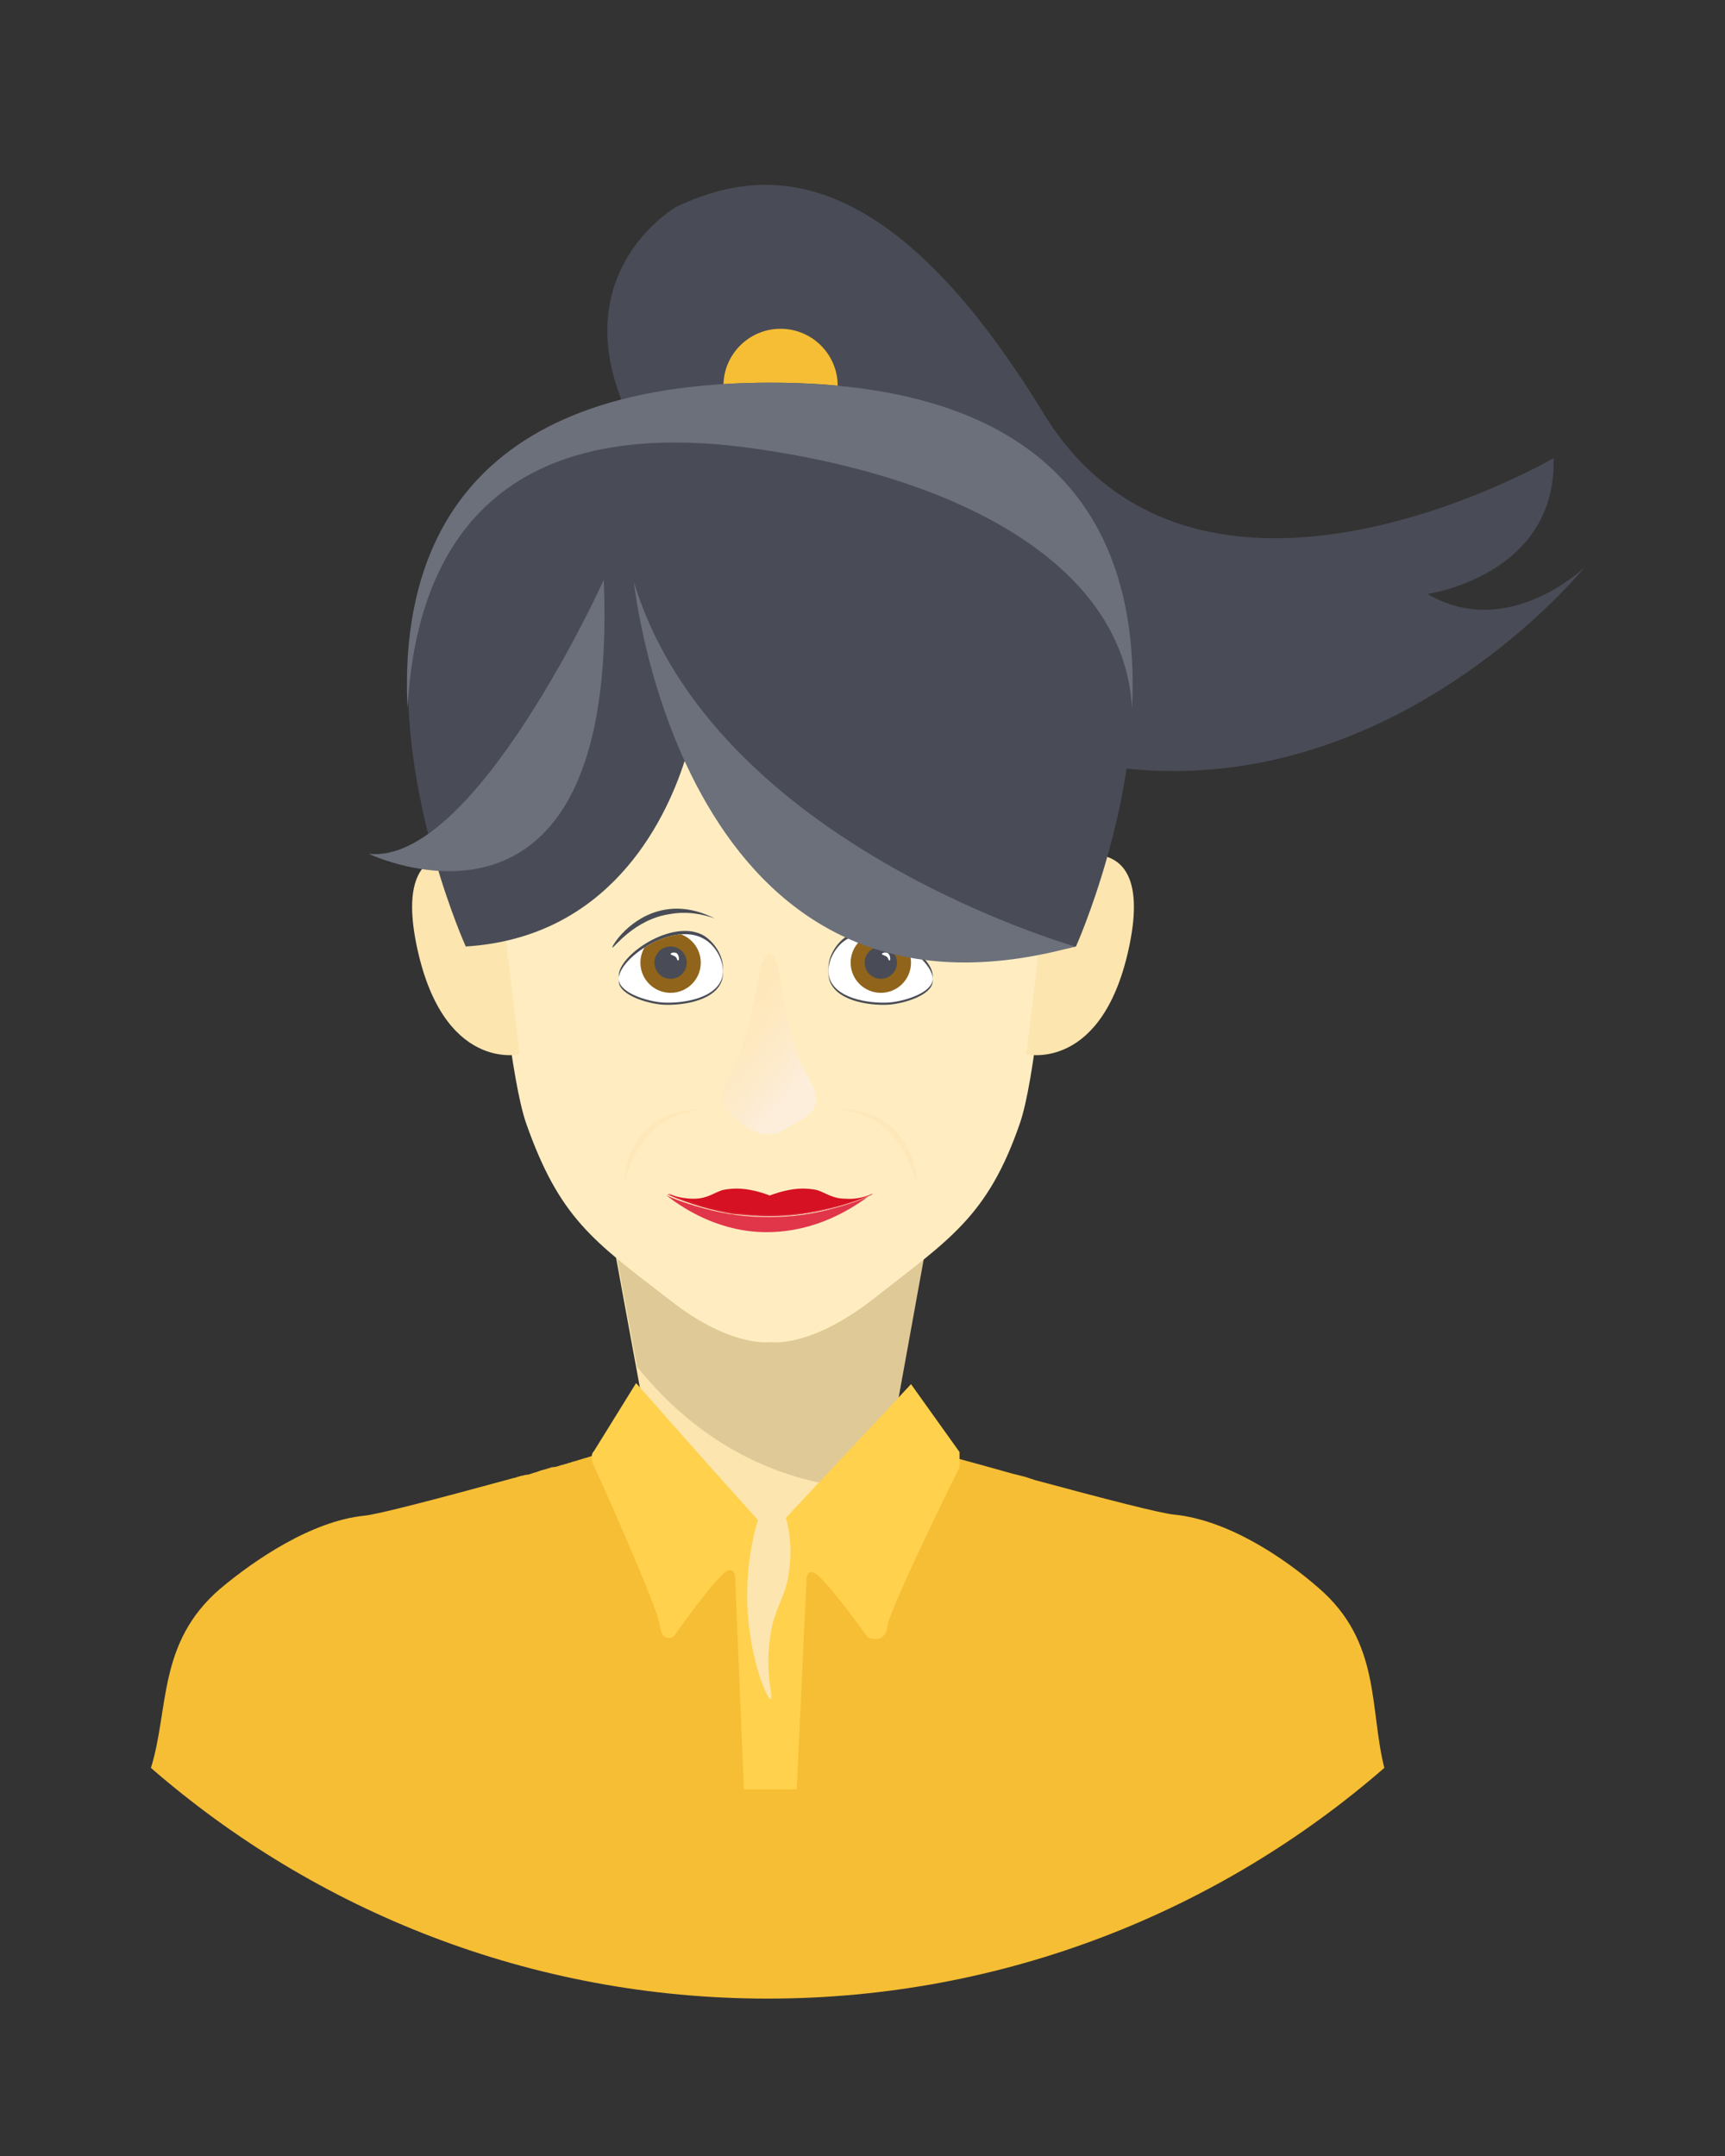 <?xml version="1.0" encoding="utf-8"?>
<!-- Generator: Adobe Illustrator 20.0.0, SVG Export Plug-In . SVG Version: 6.00 Build 0)  -->
<svg version="1.0" id="Layer_1" xmlns="http://www.w3.org/2000/svg" xmlns:xlink="http://www.w3.org/1999/xlink" x="0px" y="0px"
	 viewBox="0 0 160 200" style="enable-background:new 0 0 160 200;" xml:space="preserve">
<rect x="0" y="0" width="160" height="200" fill="#333333" stroke="none"/>
<style type="text/css">
	.st0{fill:#F6BE34;}
	.st1{fill:#FCE5AE;}
	.st2{fill:#DFC996;}
	.st3{fill:#FFD14D;}
	.st4{fill:#FFEDC1;}
	.st5{fill:#494C56;}
	.st6{fill:#FFFFFF;}
	.st7{clip-path:url(#SVGID_2_);}
	.st8{fill:#90641A;}
	.st9{fill:#D51123;}
	.st10{fill:#E1354A;}
	.st11{clip-path:url(#SVGID_4_);}
	.st12{fill:url(#SVGID_5_);}
	.st13{fill:#6B707B;}
	.st14{fill:#FEE7B8;}
</style>
<g>
	<g>
		<path id="_x34__20_" class="st0" d="M122.3,147.3c-3.2-2.8-8.4-6.3-13.4-6.8c-1.2-0.1-6.6-1.5-12.9-3.2c-0.3-0.1-0.6-0.2-0.9-0.3
			c0,0,0,0,0,0c-0.4-0.1-0.8-0.2-1.2-0.3c-3.9-1.1-8-2.2-11.6-3.2c-0.1,0-0.2,0-0.2-0.1c-0.2-0.1-0.4-0.1-0.6-0.2
			c-0.1,0-0.2-0.1-0.3-0.1c-0.2,0-0.4-0.1-0.5-0.1c-0.1,0-0.2-0.1-0.3-0.1c-0.2,0-0.3-0.1-0.5-0.1c-0.3-0.1-0.6-0.2-0.9-0.2
			c-0.1,0-0.1,0-0.2,0c-0.1,0-0.2-0.1-0.3-0.1c-0.2,0-0.3-0.1-0.5-0.1c-2.4-0.7-4.3-1.2-5.4-1.5c0,0,0,0,0,0
			c-0.2-0.1-0.3-0.1-0.5-0.1c0,0-0.1,0-0.1,0c-0.1,0-0.2-0.1-0.3-0.1c-0.1,0-0.2-0.1-0.2-0.1s-0.1,0-0.3,0.1c0,0,0,0,0,0
			c0,0-0.1,0-0.1,0c0,0-0.1,0-0.1,0c-0.1,0-0.1,0-0.2,0.1c-0.1,0-0.2,0.1-0.4,0.1c-0.1,0-0.1,0-0.2,0c0,0-0.1,0-0.1,0
			c-0.2,0.1-0.4,0.1-0.6,0.2c0,0-0.1,0-0.2,0c0,0,0,0,0,0c-0.1,0-0.3,0.1-0.5,0.1c-0.1,0-0.1,0-0.2,0.1c-0.1,0-0.1,0-0.2,0.1
			c0,0,0,0-0.1,0c0,0,0,0,0,0c-0.1,0-0.3,0.1-0.4,0.1c0,0,0,0,0,0c0,0,0,0-0.1,0c0,0-0.1,0-0.1,0c-0.1,0-0.2,0-0.2,0.1
			c-0.4,0.1-0.9,0.2-1.4,0.4c-0.1,0-0.1,0-0.2,0.1c-0.2,0-0.3,0.1-0.5,0.1c0,0-0.1,0-0.1,0c-0.2,0-0.3,0.1-0.5,0.1
			c-0.1,0-0.2,0.1-0.3,0.1c-0.1,0-0.3,0.1-0.4,0.1c-0.1,0-0.2,0-0.3,0.1c-0.3,0.1-0.5,0.1-0.8,0.2c-0.2,0-0.3,0.1-0.5,0.1
			c-0.1,0-0.2,0.1-0.3,0.1c-0.2,0.1-0.4,0.1-0.5,0.2c-0.1,0-0.2,0.1-0.4,0.1c-0.2,0-0.3,0.1-0.5,0.1c-0.1,0-0.2,0.1-0.4,0.1
			c-0.1,0-0.2,0.1-0.4,0.1c-0.1,0-0.1,0-0.2,0.1c0,0,0,0,0,0c-0.1,0-0.2,0.1-0.3,0.1c-0.1,0-0.3,0.1-0.4,0.1c0,0,0,0-0.1,0
			c-0.1,0-0.2,0.1-0.4,0.1c-0.1,0-0.2,0.1-0.3,0.1c-0.2,0.1-0.5,0.1-0.7,0.2c-0.1,0-0.2,0.1-0.3,0.1c-0.2,0.1-0.4,0.1-0.6,0.2
			c-0.1,0-0.2,0.1-0.4,0.1c-0.2,0.1-0.5,0.1-0.7,0.2c-0.1,0-0.2,0.1-0.3,0.1c-0.1,0-0.1,0-0.2,0c0,0,0,0,0,0
			c-0.2,0.1-0.4,0.1-0.6,0.2c-0.1,0-0.3,0.1-0.4,0.1c-0.2,0.1-0.4,0.1-0.6,0.2c-0.1,0-0.3,0.1-0.4,0.1c-0.2,0.1-0.4,0.1-0.6,0.2
			c-0.1,0-0.3,0.1-0.4,0.1c-0.3,0.1-0.6,0.2-0.8,0.2c0,0-0.1,0-0.1,0c-0.3,0.1-0.6,0.2-1,0.3c-0.1,0-0.2,0.1-0.3,0.1
			c-0.2,0.1-0.4,0.1-0.6,0.2c0,0,0,0,0,0c-0.1,0-0.2,0.1-0.4,0.1c-0.2,0-0.4,0.1-0.5,0.1c-0.1,0-0.3,0.1-0.4,0.1
			c-0.2,0.1-0.4,0.1-0.7,0.2c-6.6,1.8-12.3,3.3-13.5,3.4c-4.9,0.5-10.2,4.1-13.4,6.8c-5.8,5-4.7,11.1-6.4,16.6
			c15.3,13.3,35.3,21.4,57.2,21.4s41.9-8.1,57.2-21.4C127,158.4,128.1,152.3,122.3,147.3z"/>
		<path id="_x33__20_" class="st1" d="M71.5,96.5L53,94.1l7.1,38.7c4.9,3.4,6.6,7,7.3,8.9c0.8,2.2,1.2,5.1,1.3,6.1
			c0.4,3,0.3,3.9,0.7,6.5c0.1,0.8,1.1,6.1,2.1,6.1c1.1,0-0.3-7.8,3.7-16.3c2.6-5.4,7.5-11.3,7.5-11.3l0,0l7.1-38.7L71.5,96.5z"/>
		<path id="_x32__14_" class="st2" d="M86.3,100.6L56,110l3.1,16.8c4.6,5.7,11.7,11,22.2,11.4c1.2-2.9,1.5-5.5,1.5-5.5L88,104
			C87,101.9,86.3,100.6,86.3,100.6z"/>
		<path id="_x31__14_" class="st3" d="M89,134.7l-4.5-6.3c-3.8,4.1-7.8,8.3-11.6,12.4c0.3,1.1,0.6,2.8,0.3,4.8
			c-0.2,2.1-0.9,2.8-1.5,4.9c-1,4.1,0.1,7.1-0.2,7.1c-0.4,0.1-2.2-4.3-2.2-9.6c0-2.9,0.5-5.4,1-7c-3.8-4.2-7.6-8.5-11.3-12.7
			l-3.9,6.3c-0.5,0.5,0,1.4,0,1.4s5.9,13,6.1,14.8c0.2,1.7,1.3,1,1.3,1s4-5.7,5-6.1c0.8-0.3,0.7,1,0.7,1L69,166h4.9l0.9-19.3
			c0,0-0.1-1.1,0.7-0.8c1,0.4,5,6,5,6s1.6,0.7,1.8-1c0.2-1.7,6.7-14.8,6.7-14.8C89,135.6,89,135.2,89,134.7z"/>
		<path id="face_12_" class="st4" d="M71.5,58.8H44c0,0,2.1,37.6,4.8,45.4c3.1,8.8,6.2,10.9,13.2,16.3c5.8,4.6,9.5,4,9.5,4
			s3.6,0.6,9.5-4c7-5.5,10.6-7.6,13.6-16.3c2.7-7.8,4.4-45.4,4.4-45.4H71.5z"/>
		<path id="ear_27_" class="st1" d="M46.1,80.2c0,0-9.9-4.8-7.5,7.3c2.4,12,9.6,10.3,9.6,10.3L46.1,80.2z"/>
		<path id="ear_22_" class="st1" d="M97.3,80.2c0,0,9.9-4.8,7.5,7.3c-2.4,12-9.6,10.3-9.6,10.3L97.3,80.2z"/>
		<g>
			<g>
				<g>
					<path class="st5" d="M76.9,90.8c0.5,2,3.6,2.5,5.5,2.4c1.5-0.1,4-0.9,4.1-2.1c0.2-1.9-5-5.5-7.9-3.8
						C77.5,88,76.6,89.5,76.9,90.8z"/>
					<path class="st5" d="M76.9,90.3c0.5,2,3.6,2.5,5.5,2.4c1.5-0.1,4-0.9,4.1-2.1c0.2-1.9-5-5.5-7.9-3.8
						C77.5,87.5,76.6,89,76.9,90.3z"/>
					<path class="st1" d="M87.1,87.9c0.1-0.1-1.6-2.9-4.8-3.5c-2.1-0.4-3.9,0.4-4.7,0.8c1.1-0.4,2.6-0.7,4.2-0.4
						C85.1,85.3,87.1,88,87.1,87.9z"/>
				</g>
				<path class="st6" d="M76.9,90.6c0.5,2,3.6,2.5,5.5,2.4c1.5-0.1,4-0.9,4.1-2.1c0.2-1.9-5-5.5-7.9-3.8
					C77.5,87.7,76.6,89.3,76.9,90.6z"/>
			</g>
			<g>
				<defs>
					<path id="SVGID_1_" d="M76.9,90.6c0.5,2,3.6,2.5,5.5,2.4c1.5-0.1,4-0.9,4.1-2.1c0.2-1.9-5-5.5-7.9-3.8
						C77.5,87.7,76.6,89.3,76.9,90.6z"/>
				</defs>
				<clipPath id="SVGID_2_">
					<use xlink:href="#SVGID_1_"  style="overflow:visible;"/>
				</clipPath>
				<g class="st7">
					<circle class="st8" cx="81.7" cy="89.3" r="2.8"/>
					<circle class="st5" cx="81.7" cy="89.3" r="1.5"/>
					<path class="st6" d="M82.5,88.6c0.1,0.2,0.1,0.5,0,0.5c-0.1,0-0.1-0.2-0.2-0.3c-0.2-0.2-0.5-0.2-0.5-0.3c0-0.1,0.3-0.2,0.5-0.1
						C82.4,88.4,82.5,88.6,82.5,88.6z"/>
				</g>
			</g>
		</g>
		<g>
			<g>
				<path class="st9" d="M75.1,112.5c3.5-0.6,5.8-1.7,5.8-1.7c0-0.1-1,0.5-2.4,0.4c-1.3,0-1.8-0.5-2.7-0.8c-0.9-0.2-2.3-0.3-4.4,0.5
					c-2.1-0.8-3.5-0.7-4.4-0.5c-0.9,0.3-1.4,0.8-2.7,0.8c-1.3,0-2.4-0.5-2.4-0.4c2.3,1,4.3,1.5,6,1.8
					C69,112.7,71.7,113.1,75.1,112.5z"/>
				<path class="st10" d="M76.5,112.3c-2.1,0.5-3.9,0.6-5.2,0.6c-1.3,0-3.1-0.1-5.2-0.6c-2.5-0.6-4.4-1.4-4.4-1.5
					c1.5,1.2,4.9,3.5,9.4,3.5c4.7,0,8.1-2.3,9.7-3.5C80.9,110.9,79,111.7,76.5,112.3z"/>
				<path class="st10" d="M71.4,112.8c1.3,0,3.1-0.1,5.2-0.6c2.5-0.6,4.4-1.4,4.4-1.5c0,0-2.2,1.1-5.8,1.7c-3.5,0.6-6.1,0.2-7.2,0.1
					c-1.7-0.3-3.7-0.8-6-1.8c0,0.1,1.9,0.9,4.4,1.5C68.3,112.7,70.1,112.8,71.4,112.8z"/>
			</g>
		</g>
		<g>
			<g>
				<g>
					<path class="st5" d="M67,90.8c-0.5,2-3.6,2.5-5.5,2.4c-1.5-0.1-4-0.9-4.1-2.1c-0.2-1.9,5-5.5,7.9-3.8
						C66.4,88,67.3,89.5,67,90.8z"/>
					<path class="st5" d="M67,90.3c-0.5,2-3.6,2.5-5.5,2.4c-1.5-0.1-4-0.9-4.1-2.1c-0.2-1.9,5-5.5,7.9-3.8
						C66.4,87.5,67.3,89,67,90.3z"/>
					<path class="st5" d="M56.8,87.9c-0.1-0.1,1.6-2.9,4.8-3.5c2.1-0.4,3.9,0.4,4.7,0.8c-1.1-0.4-2.6-0.7-4.2-0.4
						C58.8,85.3,56.9,88,56.8,87.9z"/>
				</g>
				<path class="st6" d="M67,90.6c-0.5,2-3.6,2.5-5.5,2.4c-1.5-0.1-4-0.9-4.1-2.1c-0.2-1.9,5-5.5,7.9-3.8
					C66.4,87.7,67.3,89.3,67,90.6z"/>
			</g>
			<g>
				<defs>
					<path id="SVGID_3_" d="M67,90.6c-0.5,2-3.6,2.5-5.5,2.4c-1.5-0.1-4-0.9-4.1-2.1c-0.2-1.9,5-5.5,7.9-3.8
						C66.4,87.7,67.3,89.3,67,90.6z"/>
				</defs>
				<clipPath id="SVGID_4_">
					<use xlink:href="#SVGID_3_"  style="overflow:visible;"/>
				</clipPath>
				<g class="st11">
					<circle class="st8" cx="62.2" cy="89.3" r="2.8"/>
					<circle class="st5" cx="62.2" cy="89.3" r="1.5"/>
					<path class="st6" d="M62.9,88.6c0.1,0.2,0.1,0.5,0,0.5c-0.1,0-0.1-0.2-0.2-0.3c-0.2-0.2-0.5-0.2-0.5-0.3c0-0.1,0.3-0.2,0.5-0.1
						C62.8,88.4,62.9,88.6,62.9,88.6z"/>
				</g>
			</g>
		</g>
		<linearGradient id="SVGID_5_" gradientUnits="userSpaceOnUse" x1="67.208" y1="93.763" x2="74.708" y2="100.096">
			<stop  offset="8.071588e-03" style="stop-color:#FEE7B8"/>
			<stop  offset="0.281" style="stop-color:#FEE8BD"/>
			<stop  offset="0.63" style="stop-color:#FDEAC9"/>
			<stop  offset="1" style="stop-color:#FDEEDC"/>
		</linearGradient>
		<path class="st12" d="M67,102.3c-0.3-1,0.4-2,0.6-2.4c2.6-4.4,2.5-11.5,3.8-11.4c1.3,0,0.9,7.1,3.6,11.5c0.2,0.4,0.9,1.5,0.6,2.5
			c-0.2,0.8-1,1.2-2.2,1.9c-0.9,0.5-1.3,0.8-2,0.8c-0.9,0.1-1.6-0.3-2.4-0.8C68.1,103.6,67.3,103.1,67,102.3z"/>
	</g>
	<path id="_x36__7_" class="st5" d="M62.7,19.2c0,0-22.2,12.8,16.3,41.4c38.5,28.6,68-8,68-8s-7.1,6.9-14.6,2.5
		c0,0,12-1.7,11.7-12.6c0,0-33.1,19.3-47.4-4.3C82.2,14.5,70.7,15.4,62.7,19.2z"/>
	<circle id="_x35__12_" class="st0" cx="72.4" cy="35.8" r="5.3"/>
	<path id="_x34__18_" class="st5" d="M71.5,35.5c-51.9,0-28.3,52.3-28.3,52.3C56.3,87,61.6,76.5,63.5,70.6
		c7.6,8.3,21.8,20.7,36.3,17.2C99.8,87.8,123.3,35.5,71.5,35.5z"/>
	<path id="_x33__18_" class="st13" d="M58.8,54c0,0,4.5,43.8,40.9,33.8C99.8,87.8,66.2,78.4,58.8,54z"/>
	<path id="_x32__13_" class="st13" d="M56,53.8c0,0-12,26.5-21.8,25.4C34.2,79.2,57.5,90.4,56,53.8z"/>
	<path id="_x31__13_" class="st13" d="M69.9,41.6c19.9,2.8,34.4,11.2,35.1,24.1c0.7-14.3-4.9-30.2-33.6-30.2s-34.3,16-33.6,30.2
		C38.5,52.8,44.4,38,69.9,41.6z"/>
	<path class="st14" d="M57.9,109.6c-0.1,0,0.1-3.4,2.6-5.3c1.7-1.3,3.7-1.4,4.6-1.4c-1.2,0.2-2.6,0.5-4,1.5
		C58.6,106.4,58,109.6,57.9,109.6z"/>
	<path class="st14" d="M85,109.6c0.1,0-0.1-3.4-2.6-5.3c-1.7-1.3-3.7-1.4-4.6-1.4c1.2,0.2,2.6,0.5,4,1.5
		C84.3,106.4,84.9,109.6,85,109.6z"/>
</g>
</svg>
